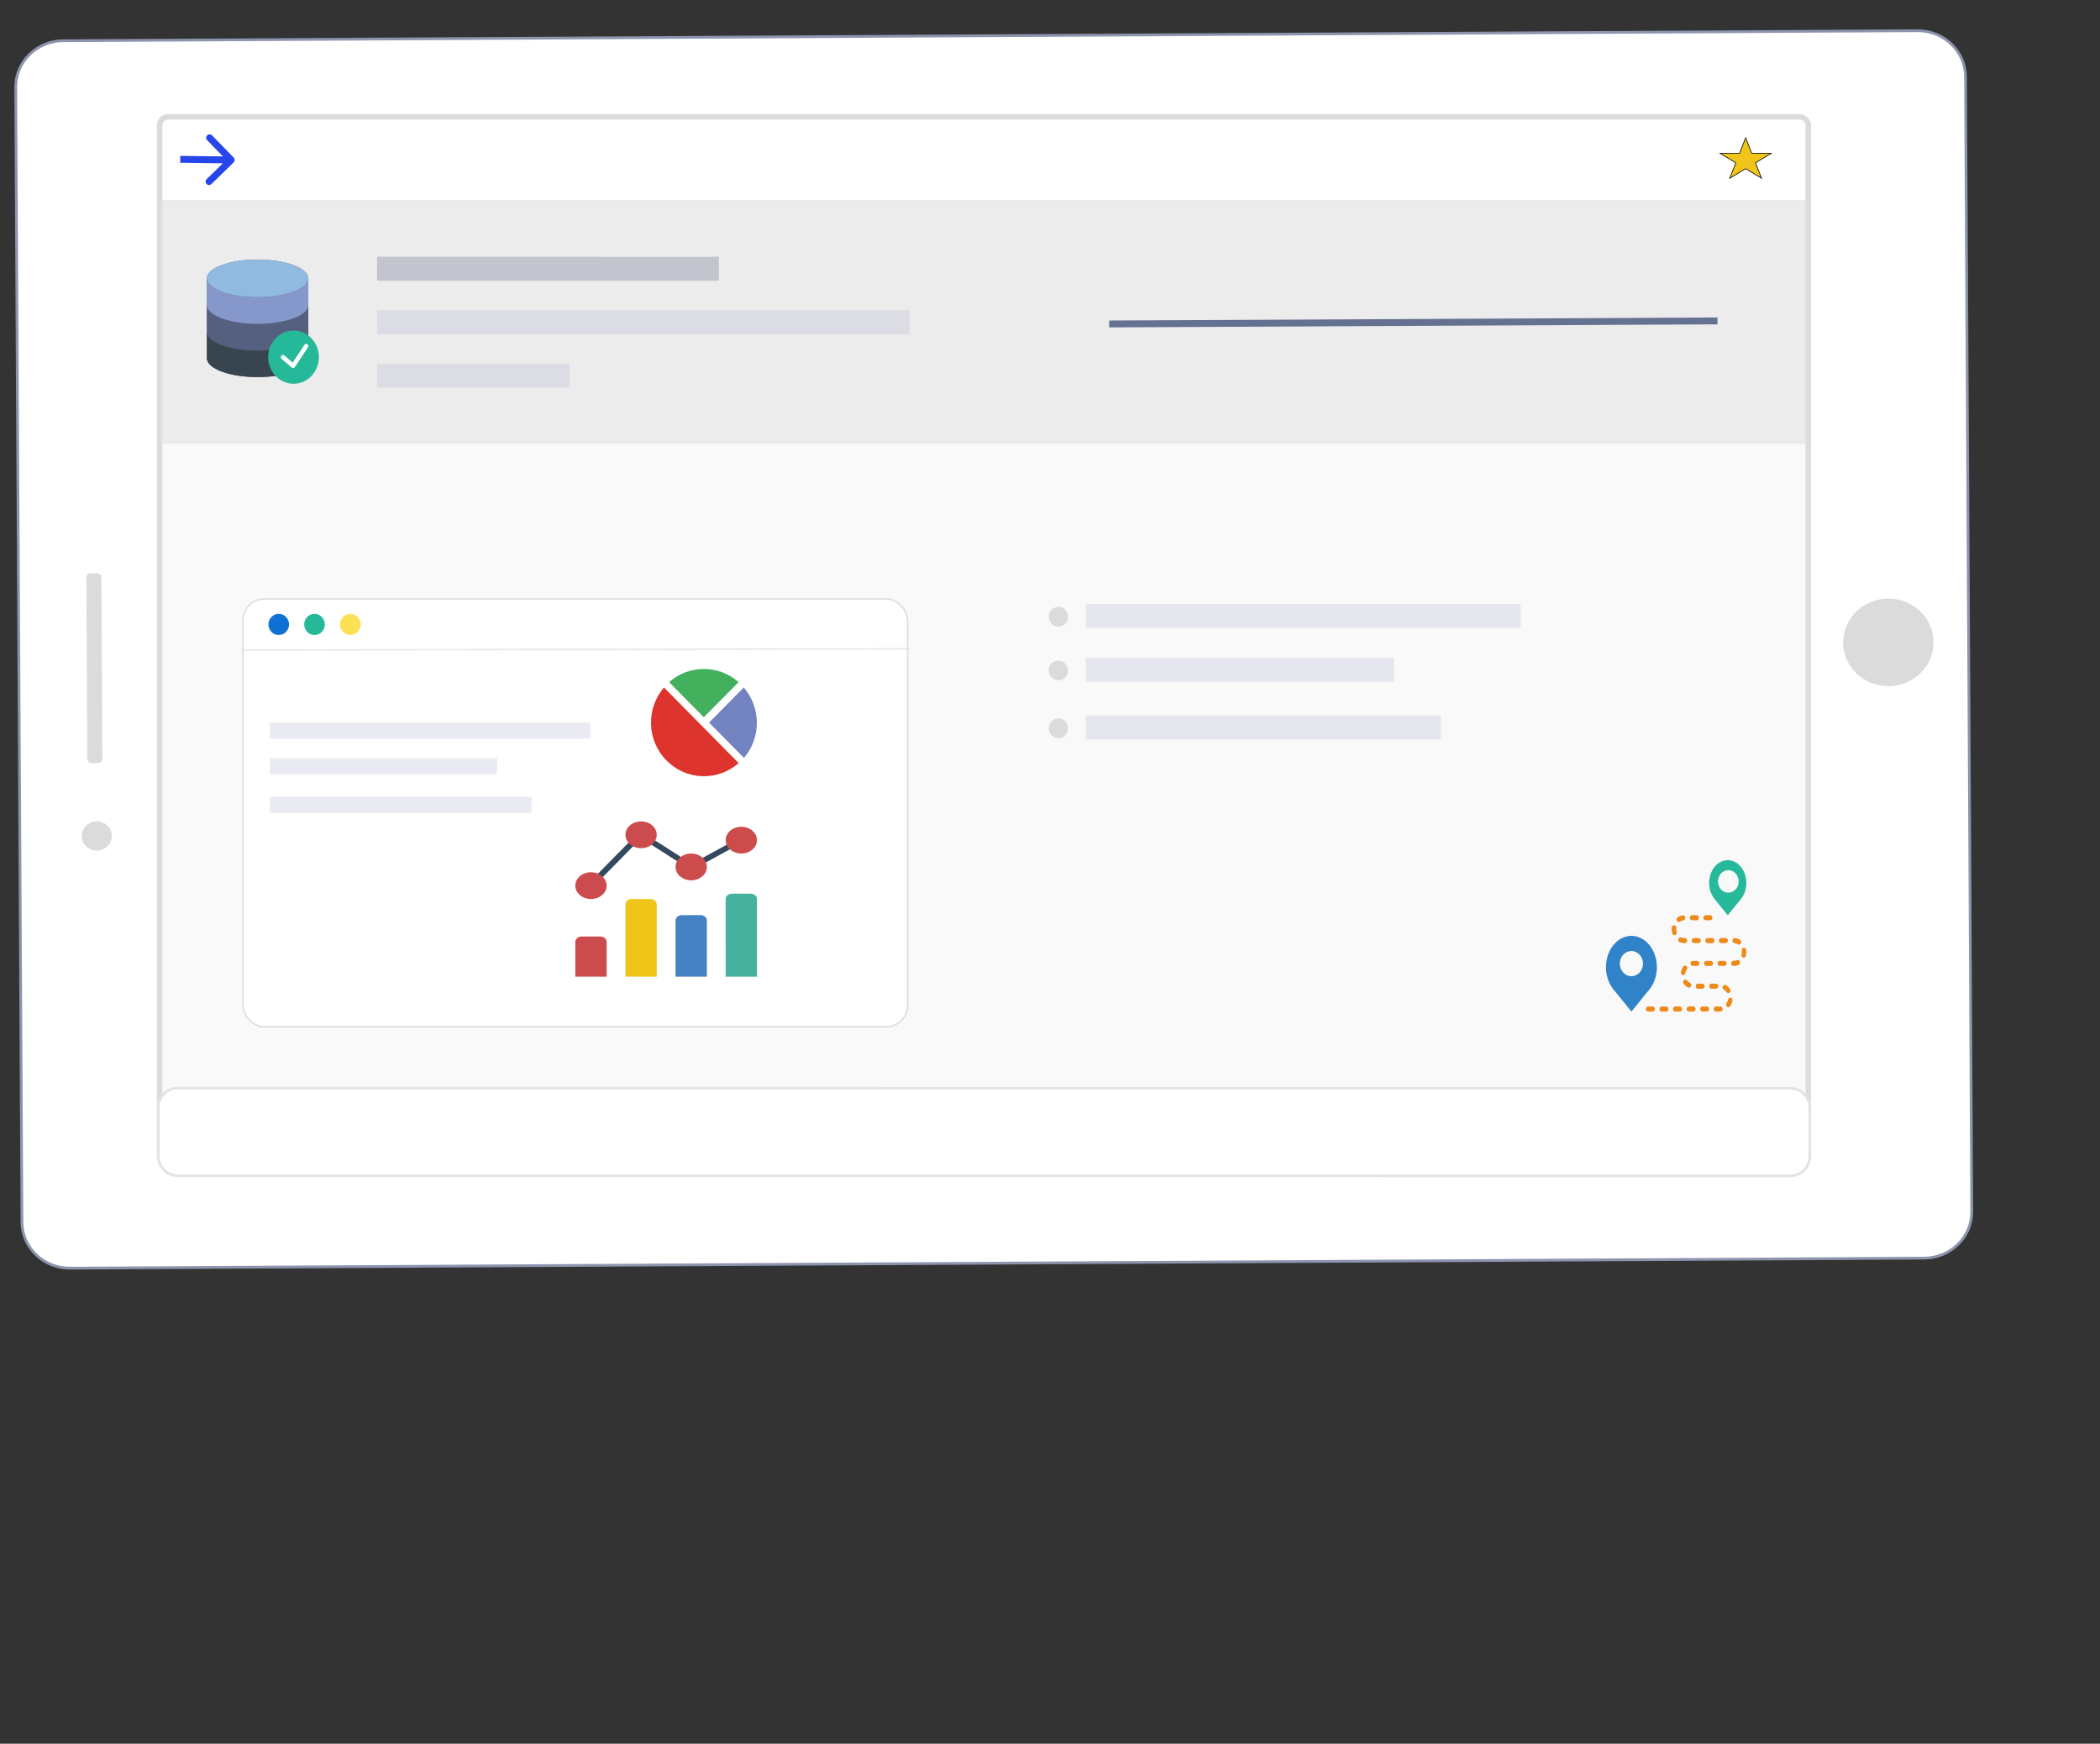 <svg width="1526" height="1267" viewBox="0 0 1526 1267" fill="none" xmlns="http://www.w3.org/2000/svg">
<rect x="0" y="0" width="1526" height="1267" fill="#333333" stroke="none"/>
<g clip-path="url(#clip0)">
<path d="M112.886 69.425L117.318 875.5L1354.51 868.809L1350.07 62.734L112.886 69.425Z" fill="url(#paint0_linear)"/>
<path d="M15.954 888.024L11.421 63.402C11.319 44.868 26.759 29.704 45.975 29.601L1393.36 22.313C1412.57 22.209 1428.18 37.204 1428.28 55.739L1432.81 880.36C1432.92 898.895 1417.48 914.058 1398.26 914.162L50.878 921.45C31.662 921.553 16.056 906.558 15.954 888.024Z" fill="white" stroke="#8C94AE" stroke-width="2"/>
<path d="M1405.04 466.603C1404.97 449.034 1390.21 434.851 1372.07 434.925C1353.93 434.998 1339.28 449.301 1339.35 466.87C1339.42 484.439 1354.19 498.622 1372.33 498.548C1390.47 498.475 1405.12 484.173 1405.04 466.603Z" fill="#DBDBDB"/>
<path d="M81.291 607.365C81.259 601.508 76.331 596.787 70.284 596.82C64.238 596.853 59.362 601.627 59.394 607.483C59.426 613.34 64.354 618.061 70.401 618.028C76.448 617.995 81.324 613.221 81.291 607.365Z" fill="#DBDBDB"/>
<path d="M62.732 419.473L63.458 551.558C63.467 553.15 64.807 554.433 66.45 554.425L71.446 554.398C73.09 554.389 74.415 553.091 74.407 551.499L73.68 419.414C73.672 417.822 72.332 416.538 70.688 416.547L65.693 416.574C64.049 416.583 62.723 417.881 62.732 419.473Z" fill="#DBDBDB"/>
<rect x="2" y="2" width="1198" height="761.149" rx="6" transform="matrix(1 0 0 1 114.008 82.933)" fill="white" stroke="#DBDBDB" stroke-width="4"/>
<rect width="1199" height="509.758" transform="matrix(1 0 0 1 117.032 321.914)" fill="#E5E5E5" fill-opacity="0.22"/>
<rect x="0.25" y="0.25" width="1198.5" height="509.258" transform="matrix(1 0 0 1 117.032 321.914)" stroke="#DBDBDB" stroke-opacity="0.35" stroke-width="0.5"/>
<rect x="0.5" y="0.5" width="1194" height="175.415" transform="matrix(1 0 0 1 117.014 145.499)" fill="#DBDBDB" fill-opacity="0.52" stroke="#E5E5E5"/>
<rect x="0.5" y="0.5" width="483" height="310.803" rx="15.5" transform="matrix(1 0 0 1 176.044 434.744)" fill="white" stroke="#DBDBDB"/>
<path d="M114.081 804.619C114.08 796.335 120.795 789.62 129.08 789.62L1301.08 789.742C1309.36 789.743 1316.08 796.46 1316.08 804.744L1316.09 840.387C1316.09 848.671 1309.37 855.386 1301.09 855.385L129.086 855.263C120.802 855.262 114.086 848.546 114.085 840.262L114.081 804.619Z" fill="white"/>
<path d="M129.08 790.62L1301.08 790.742C1308.81 790.743 1315.08 797.012 1315.08 804.744L1315.09 840.387C1315.09 848.119 1308.82 854.386 1301.09 854.385L129.086 854.263C121.354 854.262 115.086 847.994 115.085 840.262L115.081 804.619C115.08 796.887 121.348 790.62 129.08 790.62Z" stroke="#DBDBDB" stroke-opacity="0.74" stroke-width="2"/>
<path d="M1264.15 111.217L1268.51 100.146L1272.87 111.218C1272.91 111.333 1273.02 111.408 1273.15 111.408L1287.11 111.409L1275.87 118.149C1275.74 118.225 1275.69 118.38 1275.74 118.516L1280.06 129.487L1268.67 122.652C1268.57 122.595 1268.45 122.595 1268.36 122.652L1256.97 129.485L1261.28 118.515C1261.34 118.378 1261.28 118.223 1261.16 118.148L1249.92 111.406L1263.87 111.407C1264 111.407 1264.11 111.332 1264.15 111.217Z" fill="#F0C419" stroke="black" stroke-width="0.5"/>
<g opacity="0.5">
<path opacity="0.5" d="M522.369 186.568L274.018 186.542L274.02 203.978L522.37 204.004L522.369 186.568Z" fill="#424F74"/>
<path opacity="0.5" d="M413.796 264.313L274.026 264.298L274.028 281.734L413.798 281.749L413.796 264.313Z" fill="#ACACCE"/>
<path opacity="0.5" d="M660.893 225.465L274.022 225.425L274.024 242.862L660.894 242.902L660.893 225.465Z" fill="#ACACCE"/>
</g>
<g opacity="0.5">
<path opacity="0.5" d="M1105.04 438.943L789.044 438.91L789.046 456.347L1105.05 456.38L1105.04 438.943Z" fill="#ACACCE"/>
<path opacity="0.5" d="M1047.05 519.965L789.053 519.938L789.054 537.375L1047.05 537.401L1047.05 519.965Z" fill="#ACACCE"/>
<path opacity="0.5" d="M1013.05 477.909L789.048 477.886L789.05 495.322L1013.05 495.346L1013.05 477.909Z" fill="#ACACCE"/>
</g>
<g opacity="0.5">
<path opacity="0.5" d="M429.053 525.029L196.053 525.005L196.054 536.629L429.054 536.653L429.053 525.029Z" fill="#ACACCE"/>
<path opacity="0.5" d="M386.293 579.043L196.058 579.023L196.059 590.647L386.294 590.667L386.293 579.043Z" fill="#ACACCE"/>
<path opacity="0.5" d="M361.22 551.005L196.055 550.988L196.057 562.613L361.221 562.63L361.22 551.005Z" fill="#ACACCE"/>
</g>
<g clip-path="url(#clip1)">
<path d="M223.967 201.481C222.845 194.29 206.809 188.588 187.184 188.588C167.558 188.588 151.522 194.29 150.4 201.481L150.331 201.481L150.331 202.287L150.331 220.821L150.331 221.626L150.331 222.432L150.331 240.16L150.331 240.966L150.331 241.772L150.331 261.111L150.4 261.111C151.522 268.3 167.56 274.004 187.184 274.004C206.808 274.004 222.845 268.3 223.968 261.111L224.037 261.111L224.037 241.771L224.037 240.966L224.037 240.16L224.037 222.432L224.037 221.626L224.037 220.82L224.037 202.287L224.037 201.481L223.967 201.481Z" fill="#545E73"/>
<path d="M187.186 254.667C166.831 254.667 150.331 248.534 150.331 240.971L150.331 261.113L150.4 261.113C151.523 268.301 167.561 274.004 187.186 274.004C206.812 274.004 222.85 268.301 223.973 261.113L224.042 261.113L224.042 240.97C224.042 248.534 207.541 254.667 187.186 254.667Z" fill="#38454F"/>
<path d="M150.328 240.157L150.328 240.963C150.328 240.692 150.355 240.424 150.397 240.157L150.328 240.157Z" fill="#38454F"/>
<path d="M223.973 240.165C224.014 240.432 224.042 240.7 224.042 240.97L224.042 240.165L223.973 240.165Z" fill="#38454F"/>
<path d="M187.184 235.326C166.829 235.326 150.329 229.193 150.329 221.629L150.329 241.772L150.398 241.772C151.521 248.96 167.559 254.663 187.184 254.663C206.81 254.663 222.848 248.96 223.971 241.771L224.04 241.771L224.04 221.629C224.04 229.193 207.539 235.326 187.184 235.326Z" fill="#556080"/>
<path d="M150.326 220.816L150.326 221.622C150.326 221.351 150.353 221.083 150.395 220.816L150.326 220.816Z" fill="#556080"/>
<path d="M223.971 220.823C224.012 221.091 224.04 221.358 224.04 221.629L224.04 220.823L223.971 220.823Z" fill="#556080"/>
<path d="M187.181 215.98C207.536 215.98 224.037 209.848 224.037 202.284C224.037 194.72 207.536 188.588 187.181 188.588C166.826 188.588 150.325 194.72 150.325 202.284C150.325 209.848 166.826 215.98 187.181 215.98Z" fill="#91BAE1"/>
<path d="M187.182 215.985C166.827 215.985 150.327 209.852 150.327 202.288L150.327 222.43L150.396 222.43C151.519 229.619 167.557 235.321 187.182 235.321C206.808 235.321 222.846 229.619 223.969 222.43L224.038 222.43L224.038 202.288C224.038 209.852 207.537 215.985 187.182 215.985Z" fill="#8697CB"/>
<path d="M150.324 201.474L150.324 202.28C150.324 202.01 150.351 201.742 150.393 201.474L150.324 201.474Z" fill="#8697CB"/>
<path d="M223.969 201.482C224.01 201.75 224.038 202.017 224.038 202.288L224.038 201.482L223.969 201.482Z" fill="#8697CB"/>
<path d="M213.294 278.844C223.471 278.844 231.72 270.185 231.72 259.505C231.72 248.824 223.47 240.165 213.294 240.165C203.117 240.166 194.867 248.824 194.867 259.505C194.867 270.185 203.117 278.844 213.294 278.844Z" fill="#26B999"/>
<path d="M223.384 250.124C222.685 249.614 221.73 249.795 221.246 250.527L212.653 263.484L206.589 258.259C205.935 257.693 204.966 257.795 204.429 258.483C203.89 259.171 203.985 260.186 204.642 260.75L211.992 267.082C212.268 267.319 212.612 267.448 212.965 267.448C213.034 267.448 213.105 267.443 213.175 267.434C213.599 267.371 213.98 267.127 214.226 266.758L223.768 252.369C224.252 251.637 224.08 250.633 223.384 250.124Z" fill="white"/>
</g>
<path d="M776.13 448.111C776.114 444.162 772.954 440.973 769.073 440.989C765.191 441.004 762.057 444.219 762.074 448.168C762.09 452.117 765.249 455.305 769.131 455.29C773.012 455.274 776.146 452.06 776.13 448.111Z" fill="#DBDBDB"/>
<path d="M776.138 529.138C776.122 525.189 772.963 522.001 769.081 522.017C765.199 522.032 762.066 525.246 762.082 529.196C762.098 533.145 765.257 536.333 769.139 536.317C773.021 536.302 776.154 533.088 776.138 529.138Z" fill="#DBDBDB"/>
<path d="M776.134 487.086C776.118 483.137 772.958 479.948 769.077 479.964C765.195 479.98 762.061 483.194 762.077 487.143C762.093 491.092 765.253 494.281 769.135 494.265C773.016 494.249 776.15 491.035 776.134 487.086Z" fill="#DBDBDB"/>
<line y1="-0.5" x2="484.001" y2="-0.5" transform="matrix(1 -0.002 0.002 1 177.047 472.842)" stroke="#E5E5E5"/>
<ellipse rx="7.5" ry="7.693" transform="matrix(1 0 0 1 202.546 453.721)" fill="#0F71D3"/>
<ellipse rx="7.5" ry="7.693" transform="matrix(1 0 0 1 228.546 453.724)" fill="#26B999"/>
<ellipse rx="7.5" ry="7.693" transform="matrix(1 0 0 1 254.546 453.727)" fill="#FCE056"/>
<path d="M435.201 640.184L465.852 609.059L462.369 606.553L431.718 637.678L435.201 640.184Z" fill="#35495E"/>
<path d="M504.546 631.256L502.131 627.957L534.131 610.453L536.546 613.753L504.546 631.256Z" fill="#35495E"/>
<path d="M495.444 627.958L498.174 624.846L472.683 608.503L469.952 611.615L495.444 627.958Z" fill="#35495E"/>
<path d="M422.62 680.47L436.276 680.472C438.79 680.472 440.828 682.214 440.828 684.363L440.83 709.651L418.072 709.648L418.069 684.36C418.069 682.212 420.106 680.47 422.62 680.47Z" fill="#CC4B4C"/>
<path d="M459.032 653.241L472.687 653.242C475.201 653.242 477.239 654.984 477.239 657.133L477.244 709.654L454.486 709.652L454.48 657.131C454.48 654.982 456.518 653.24 459.032 653.241Z" fill="#F0C419"/>
<path d="M495.446 664.916L509.102 664.917C511.616 664.918 513.654 666.66 513.654 668.808L513.658 709.658L490.899 709.656L490.895 668.806C490.895 666.657 492.933 664.916 495.446 664.916Z" fill="#4482C3"/>
<path d="M531.859 649.358L545.514 649.359C548.028 649.36 550.066 651.102 550.066 653.25L550.072 709.662L527.313 709.66L527.307 653.248C527.307 651.099 529.345 649.358 531.859 649.358Z" fill="#46B29D"/>
<path d="M429.445 653.238C435.73 653.238 440.824 648.884 440.824 643.513C440.823 638.141 435.728 633.786 429.443 633.785C423.159 633.784 418.064 638.139 418.065 643.51C418.065 648.882 423.161 653.237 429.445 653.238Z" fill="#CC4B4C"/>
<path d="M465.855 616.282C472.14 616.283 477.234 611.929 477.234 606.557C477.233 601.185 472.138 596.83 465.853 596.83C459.569 596.829 454.474 601.183 454.475 606.555C454.475 611.926 459.571 616.281 465.855 616.282Z" fill="#CC4B4C"/>
<path d="M538.683 620.18C544.968 620.181 550.062 615.827 550.062 610.455C550.061 605.083 544.966 600.728 538.681 600.728C532.397 600.727 527.302 605.081 527.303 610.453C527.304 615.824 532.399 620.179 538.683 620.18Z" fill="#CC4B4C"/>
<path d="M502.272 639.629C508.556 639.629 513.65 635.275 513.65 629.904C513.649 624.532 508.554 620.177 502.27 620.176C495.985 620.176 490.891 624.53 490.891 629.901C490.892 635.273 495.987 639.628 502.272 639.629Z" fill="#CC4B4C"/>
<path d="M536.756 554.46L482.489 499.523C469.357 514.833 469.89 538.068 484.352 552.574C498.682 567.215 521.633 567.755 536.756 554.46Z" fill="#DD342E"/>
<path d="M536.75 495.634C522.287 482.873 500.663 482.871 486.203 495.629L511.413 521.15L536.75 495.634Z" fill="#42B05C"/>
<path d="M540.603 550.7C553.205 536.062 553.07 514.17 540.465 499.529L515.26 525.045L540.603 550.7Z" fill="#7383BF"/>
<line y1="-2.5" x2="442.005" y2="-2.5" transform="matrix(1 -0.005 0.005 1 806.024 237.881)" stroke="#657190" stroke-width="5"/>
<path d="M1246.93 735C1246.03 735 1245.29 734.177 1245.29 733.158C1245.29 732.139 1246.03 731.316 1246.93 731.316H1250.1C1251.01 731.316 1251.81 732.139 1251.81 733.156C1251.81 734.175 1251.13 734.998 1250.22 734.998V733.156L1250.17 734.998L1246.93 735ZM1240.36 735H1237.08C1236.17 735 1235.43 734.177 1235.43 733.158C1235.43 732.139 1236.17 731.316 1237.08 731.316H1240.36C1241.27 731.316 1242 732.139 1242 733.158C1242 734.177 1241.27 735 1240.36 735ZM1230.5 735H1227.22C1226.31 735 1225.57 734.177 1225.57 733.158C1225.57 732.139 1226.31 731.316 1227.22 731.316H1230.5C1231.41 731.316 1232.15 732.139 1232.15 733.158C1232.15 734.177 1231.41 735 1230.5 735ZM1220.65 735H1217.36C1216.45 735 1215.72 734.177 1215.72 733.158C1215.72 732.139 1216.45 731.316 1217.36 731.316H1220.65C1221.55 731.316 1222.29 732.139 1222.29 733.158C1222.29 734.177 1221.55 735 1220.65 735ZM1210.79 735H1207.5C1206.59 735 1205.86 734.177 1205.86 733.158C1205.86 732.139 1206.59 731.316 1207.5 731.316H1210.79C1211.7 731.316 1212.43 732.139 1212.43 733.158C1212.43 734.177 1211.7 735 1210.79 735ZM1200.93 735H1197.64C1196.73 735 1196 734.177 1196 733.158C1196 732.139 1196.73 731.316 1197.64 731.316H1200.93C1201.84 731.316 1202.57 732.139 1202.57 733.158C1202.57 734.177 1201.84 735 1200.93 735ZM1255.92 731.835C1255.56 731.835 1255.2 731.706 1254.9 731.441C1254.19 730.811 1254.07 729.652 1254.63 728.855C1255.16 728.094 1255.53 727.23 1255.72 726.291C1255.91 725.298 1256.79 724.675 1257.68 724.898C1258.56 725.121 1259.12 726.106 1258.92 727.099C1258.63 728.558 1258.04 729.953 1257.21 731.13C1256.89 731.594 1256.4 731.835 1255.92 731.835ZM1255.92 721.588C1255.43 721.588 1254.95 721.346 1254.62 720.884C1254.1 720.134 1253.42 719.513 1252.66 719.09C1251.85 718.637 1251.51 717.531 1251.92 716.619C1252.32 715.709 1253.31 715.336 1254.12 715.791C1255.32 716.456 1256.38 717.43 1257.21 718.605C1257.77 719.405 1257.65 720.563 1256.93 721.192C1256.63 721.457 1256.27 721.588 1255.92 721.588ZM1246.94 718.421H1243.65C1242.74 718.421 1242.01 717.598 1242.01 716.579C1242.01 715.56 1242.74 714.737 1243.65 714.737H1246.94C1247.84 714.737 1248.58 715.56 1248.58 716.579C1248.58 717.598 1247.84 718.421 1246.94 718.421ZM1237.08 718.421H1233.79C1232.88 718.421 1232.15 717.598 1232.15 716.579C1232.15 715.56 1232.88 714.737 1233.79 714.737H1237.08C1237.99 714.737 1238.72 715.56 1238.72 716.579C1238.72 717.598 1237.99 718.421 1237.08 718.421ZM1227.31 717.673C1227.09 717.673 1226.85 717.62 1226.63 717.506C1225.42 716.887 1224.33 715.951 1223.47 714.803C1222.88 714.024 1222.97 712.862 1223.67 712.208C1224.36 711.554 1225.4 711.653 1225.98 712.432C1226.53 713.164 1227.23 713.761 1228 714.157C1228.82 714.578 1229.19 715.671 1228.81 716.597C1228.53 717.273 1227.94 717.673 1227.31 717.673ZM1223.13 708.566C1223.02 708.566 1222.92 708.555 1222.82 708.533C1221.92 708.341 1221.34 707.374 1221.51 706.376C1221.77 704.885 1222.3 703.509 1223.11 702.282C1223.65 701.463 1224.68 701.289 1225.41 701.89C1226.14 702.494 1226.29 703.647 1225.76 704.465C1225.24 705.246 1224.9 706.121 1224.74 707.068C1224.59 707.952 1223.9 708.566 1223.13 708.566ZM1230.03 701.851C1229.16 701.851 1228.43 701.076 1228.39 700.085C1228.36 699.068 1229.06 698.209 1229.97 698.169C1230.11 698.162 1230.25 698.158 1230.39 698.158H1233.32C1234.23 698.158 1234.96 698.981 1234.96 700C1234.96 701.019 1234.23 701.842 1233.32 701.842L1230.1 701.849C1230.08 701.851 1230.06 701.851 1230.03 701.851ZM1259.96 701.842H1259.61C1258.7 701.842 1257.97 701.019 1257.97 700C1257.97 698.981 1258.7 698.158 1259.61 698.158H1259.96C1260.73 698.158 1261.48 697.99 1262.18 697.659C1263.01 697.263 1263.98 697.705 1264.34 698.644C1264.69 699.582 1264.29 700.661 1263.46 701.056C1262.35 701.577 1261.17 701.842 1259.96 701.842ZM1253.04 701.842H1249.75C1248.84 701.842 1248.11 701.019 1248.11 700C1248.11 698.981 1248.84 698.158 1249.75 698.158H1253.04C1253.95 698.158 1254.68 698.981 1254.68 700C1254.68 701.019 1253.95 701.842 1253.04 701.842ZM1243.18 701.842H1239.89C1238.98 701.842 1238.25 701.019 1238.25 700C1238.25 698.981 1238.98 698.158 1239.89 698.158H1243.18C1244.09 698.158 1244.82 698.981 1244.82 700C1244.82 701.019 1244.09 701.842 1243.18 701.842ZM1267.06 695.892C1266.9 695.892 1266.75 695.868 1266.6 695.818C1265.73 695.533 1265.23 694.509 1265.48 693.532C1265.63 692.943 1265.71 692.331 1265.71 691.712C1265.72 691.359 1265.69 691.023 1265.64 690.696C1265.5 689.692 1266.11 688.745 1267.01 688.584C1267.9 688.419 1268.75 689.106 1268.89 690.112C1268.97 690.651 1269 691.195 1269 691.725C1269 692.681 1268.88 693.641 1268.64 694.568C1268.42 695.371 1267.77 695.892 1267.06 695.892ZM1263.66 686.376C1263.38 686.376 1263.1 686.297 1262.84 686.127C1262.09 685.643 1261.28 685.359 1260.42 685.283C1259.52 685.204 1258.84 684.318 1258.91 683.303C1258.98 682.286 1259.78 681.537 1260.68 681.61C1262.03 681.728 1263.31 682.178 1264.48 682.94C1265.27 683.451 1265.54 684.58 1265.08 685.458C1264.78 686.046 1264.23 686.376 1263.66 686.376ZM1253.98 685.263H1250.69C1249.78 685.263 1249.05 684.44 1249.05 683.421C1249.05 682.402 1249.78 681.579 1250.69 681.579H1253.98C1254.89 681.579 1255.62 682.402 1255.62 683.421C1255.62 684.44 1254.89 685.263 1253.98 685.263ZM1244.12 685.263H1240.83C1239.92 685.263 1239.19 684.44 1239.19 683.421C1239.19 682.402 1239.92 681.579 1240.83 681.579H1244.12C1245.03 681.579 1245.76 682.402 1245.76 683.421C1245.76 684.44 1245.03 685.263 1244.12 685.263ZM1234.26 685.263H1230.98C1230.07 685.263 1229.33 684.44 1229.33 683.421C1229.33 682.402 1230.07 681.579 1230.98 681.579H1234.26C1235.17 681.579 1235.9 682.402 1235.9 683.421C1235.9 684.44 1235.17 685.263 1234.26 685.263ZM1224.4 685.263H1223.82C1222.7 685.261 1221.62 685.037 1220.59 684.598C1219.74 684.235 1219.32 683.171 1219.64 682.22C1219.97 681.268 1220.92 680.796 1221.76 681.155C1222.42 681.435 1223.11 681.577 1223.82 681.579H1224.4C1225.31 681.579 1226.05 682.402 1226.05 683.421C1226.05 684.44 1225.31 685.263 1224.4 685.263ZM1216.79 679.562C1216.1 679.562 1215.46 679.07 1215.23 678.294C1214.93 677.278 1214.78 676.213 1214.78 675.13C1214.78 674.691 1214.81 674.266 1214.85 673.851C1214.97 672.846 1215.76 672.136 1216.69 672.254C1217.59 672.379 1218.23 673.302 1218.11 674.312C1218.08 674.583 1218.07 674.861 1218.07 675.139C1218.07 675.821 1218.16 676.497 1218.35 677.143C1218.64 678.108 1218.17 679.151 1217.31 679.47C1217.13 679.534 1216.96 679.562 1216.79 679.562ZM1219.92 669.929C1219.37 669.929 1218.83 669.622 1218.52 669.062C1218.04 668.198 1218.28 667.061 1219.05 666.523C1220.2 665.718 1221.47 665.228 1222.82 665.061C1223.72 664.956 1224.53 665.68 1224.63 666.691C1224.73 667.702 1224.08 668.612 1223.18 668.725C1222.32 668.832 1221.51 669.143 1220.79 669.651C1220.52 669.839 1220.22 669.929 1219.92 669.929ZM1242.71 668.684H1239.43C1238.52 668.684 1237.78 667.861 1237.78 666.842C1237.78 665.823 1238.52 665 1239.43 665H1242.71C1243.62 665 1244.35 665.823 1244.35 666.842C1244.35 667.861 1243.62 668.684 1242.71 668.684ZM1232.85 668.684H1229.57C1228.66 668.684 1227.92 667.861 1227.92 666.842C1227.92 665.823 1228.66 665 1229.57 665H1232.85C1233.76 665 1234.5 665.823 1234.5 666.842C1234.5 667.861 1233.76 668.684 1232.85 668.684Z" fill="#ED8A19"/>
<path d="M1198.58 686.673C1191.36 677.776 1179.64 677.776 1172.42 686.673C1165.19 695.57 1165.19 709.995 1172.42 718.89L1185.5 735L1198.58 718.89C1205.81 709.993 1205.81 695.568 1198.58 686.673ZM1185.5 709.333C1180.86 709.333 1177.09 705.228 1177.09 700.166C1177.09 695.105 1180.86 691 1185.5 691C1190.14 691 1193.91 695.105 1193.91 700.166C1193.91 705.228 1190.14 709.333 1185.5 709.333Z" fill="#3083C9"/>
<path d="M1265.05 629.853C1259.77 623.382 1251.23 623.382 1245.95 629.853C1240.68 636.324 1240.68 646.813 1245.95 653.284L1255.5 665L1265.04 653.284C1270.32 646.815 1270.32 636.324 1265.05 629.853ZM1255.91 648.637C1251.76 648.637 1248.4 644.973 1248.4 640.455C1248.4 635.937 1251.76 632.273 1255.91 632.273C1260.06 632.273 1263.43 635.937 1263.43 640.455C1263.43 644.973 1260.06 648.637 1255.91 648.637Z" fill="#26B99A"/>
<path d="M169.771 118.022C170.759 117.058 170.779 115.476 169.815 114.487L154.107 98.379C153.143 97.39 151.56 97.37 150.571 98.334C149.583 99.298 149.563 100.881 150.527 101.87L164.49 116.188L150.172 130.152C149.183 131.116 149.163 132.698 150.127 133.687C151.091 134.675 152.674 134.695 153.663 133.731L169.771 118.022ZM130.943 118.267L167.994 118.732L168.057 113.733L131.006 113.268L130.943 118.267Z" fill="#2646EC"/>
</g>
<defs>
<linearGradient id="paint0_linear" x1="1356.89" y1="466.704" x2="116.017" y2="473.527" gradientUnits="userSpaceOnUse">
<stop stop-opacity="0.12"/>
<stop offset="0.55" stop-opacity="0.09"/>
<stop offset="1" stop-opacity="0.02"/>
</linearGradient>
<clipPath id="clip0">
<rect width="1260.55" height="1520" fill="white" transform="translate(5.113 1266.7) rotate(-90.232)"/>
</clipPath>
<clipPath id="clip1">
<rect width="86" height="90.259" fill="white" transform="matrix(1 0 0 1 148.019 188.58)"/>
</clipPath>
</defs>
</svg>
